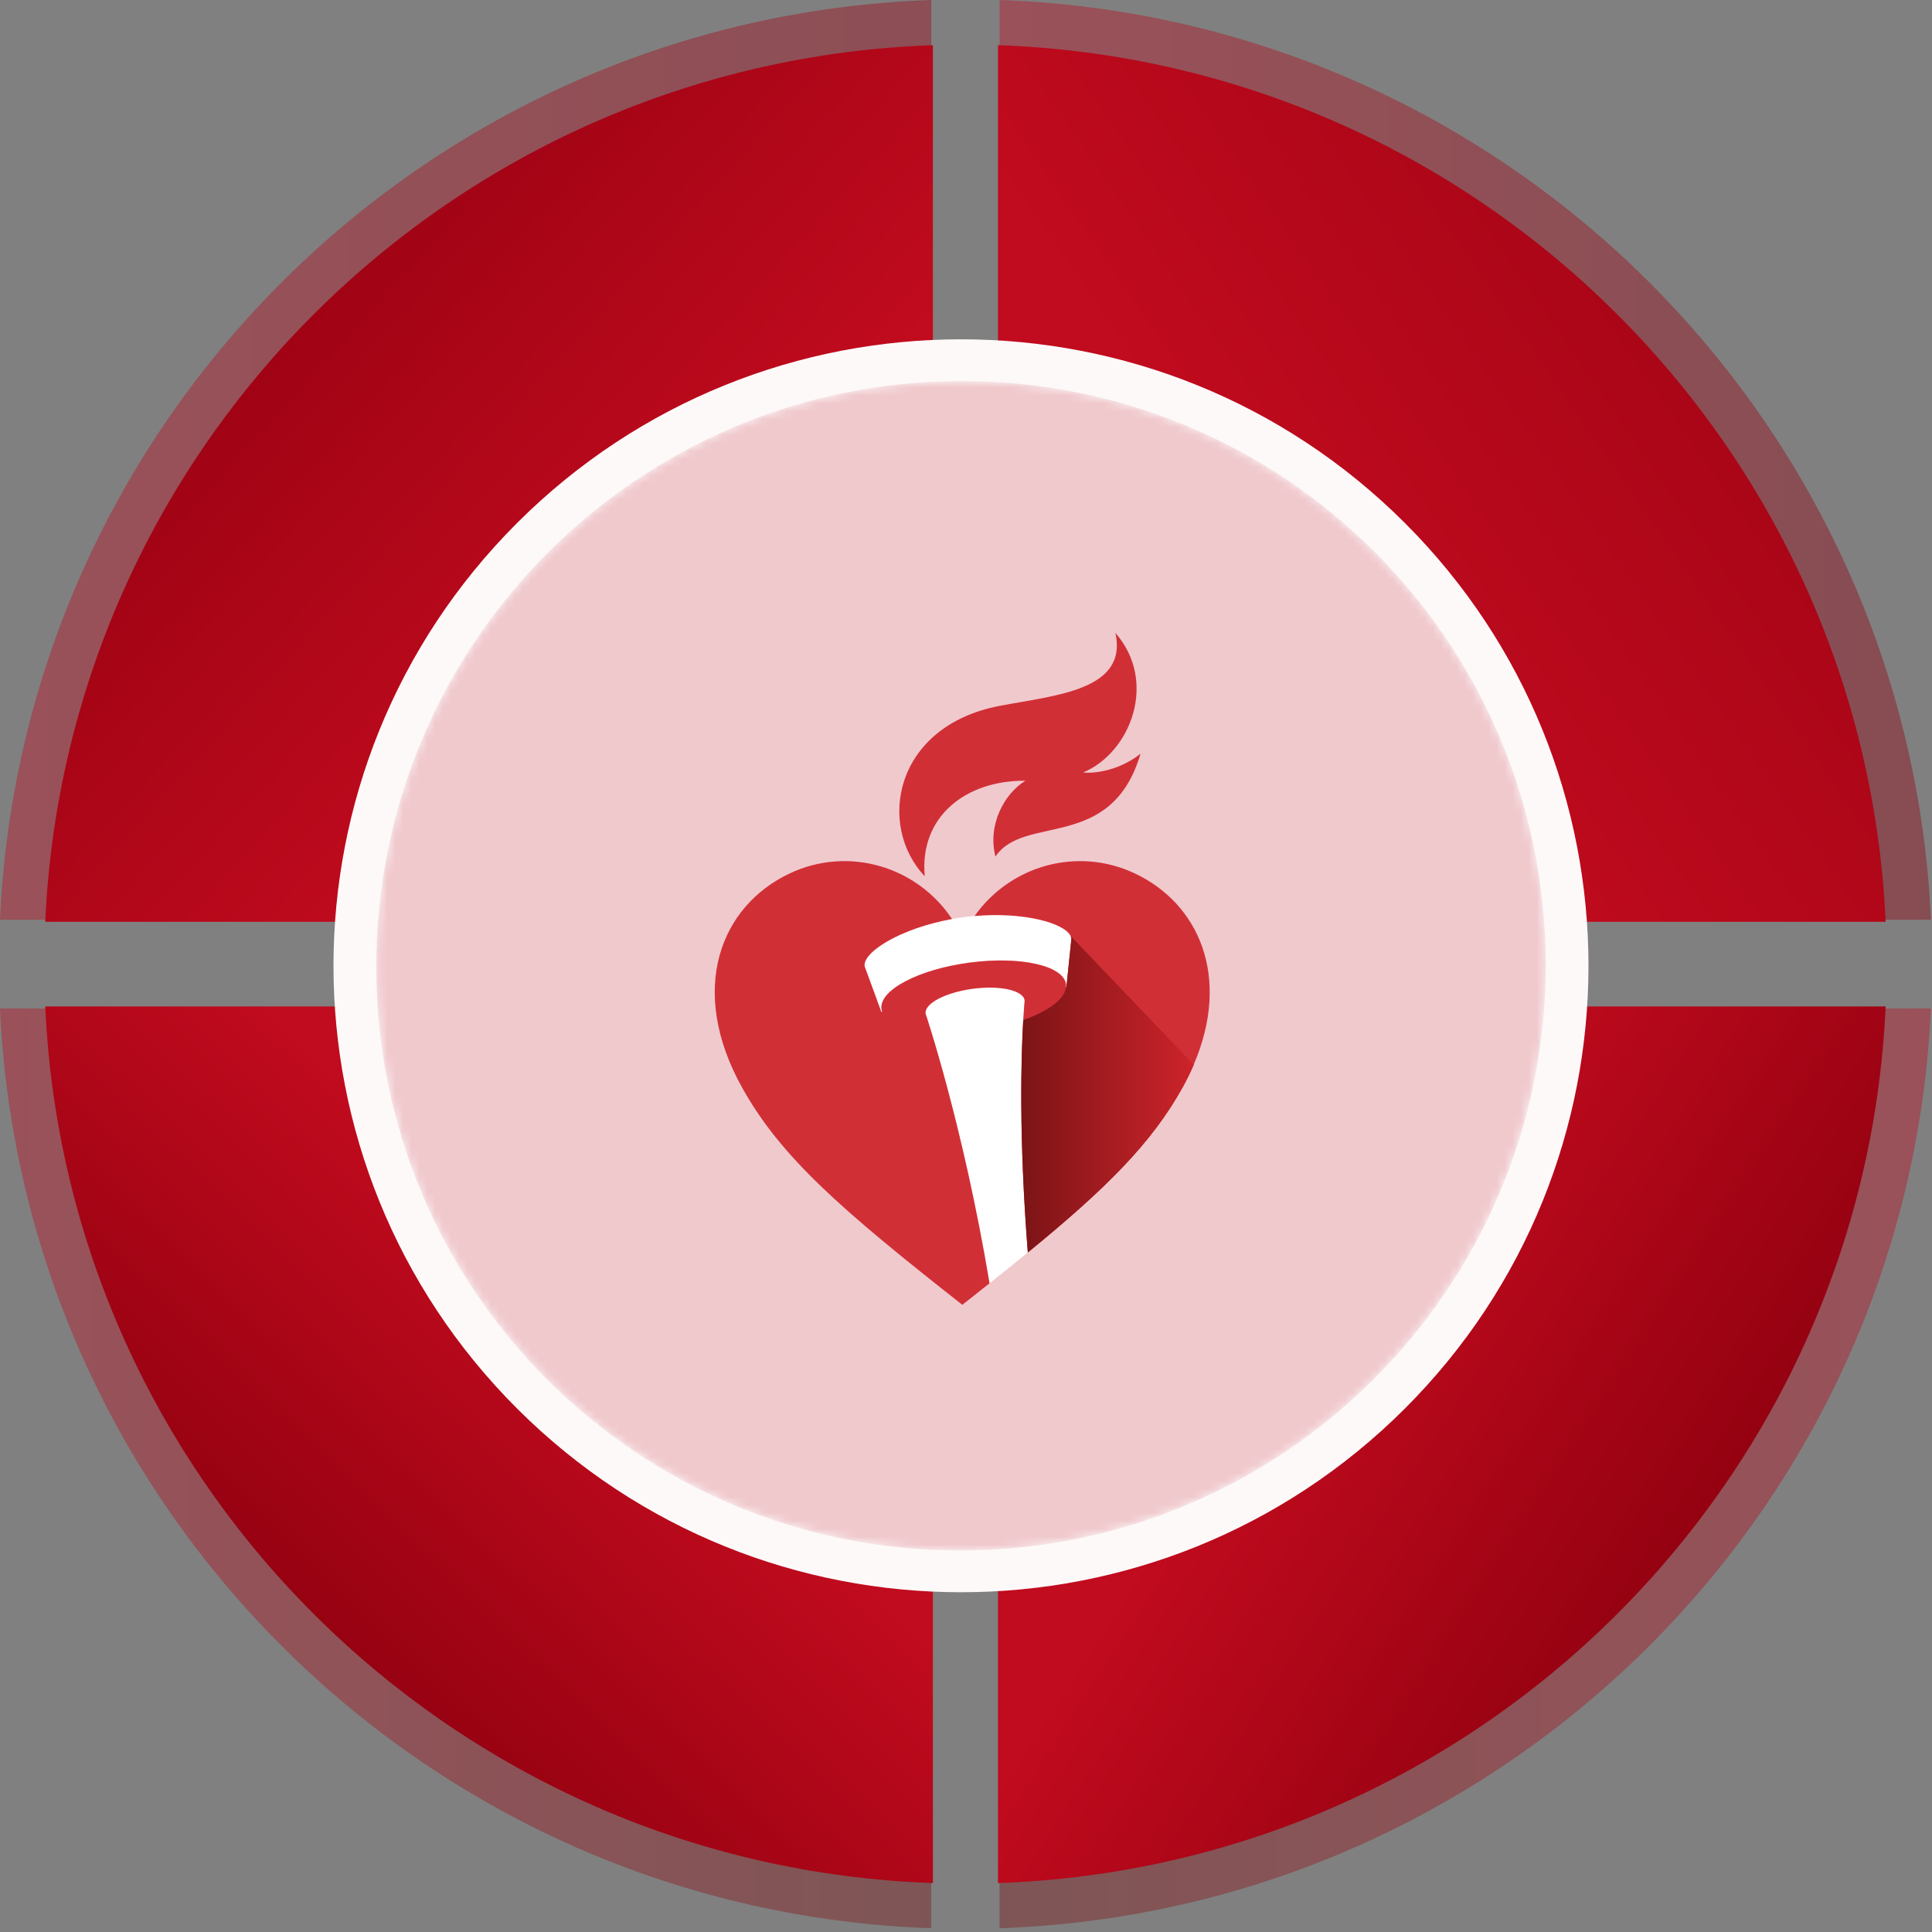 <svg width="242" height="242" viewBox="0 0 242 242" fill="none" xmlns="http://www.w3.org/2000/svg">
<rect x="0" y="0" width="242" height="242" fill="#808080" stroke="none"/>
<path opacity="0.4" d="M125.209 0V92.88C125.209 105.206 135.217 115.208 147.573 115.208H241.871C239.022 52.445 188.248 2.192 125.219 0H125.209Z" fill="url(#paint0_linear_13207_1031)"/>
<path opacity="0.4" d="M125.209 148.649V241.529C188.238 239.337 239.023 189.084 241.862 126.321H147.564C135.217 126.321 125.199 136.312 125.199 148.649H125.209Z" fill="url(#paint1_linear_13207_1031)"/>
<path opacity="0.4" d="M116.652 92.88V0C53.623 2.192 2.839 52.445 0 115.208H94.298C106.644 115.208 116.663 105.217 116.663 92.88H116.652Z" fill="url(#paint2_linear_13207_1031)"/>
<path opacity="0.4" d="M94.298 126.321H0C2.849 189.084 53.623 239.337 116.652 241.529V148.649C116.652 136.323 106.644 126.321 94.288 126.321H94.298Z" fill="url(#paint3_linear_13207_1031)"/>
<path d="M125.006 5.658V94.185C125.006 105.94 134.544 115.463 146.318 115.463H236.195C233.478 55.646 185.083 7.748 125.006 5.658Z" fill="url(#paint4_linear_13207_1031)"/>
<path d="M125.006 147.344V235.871C185.083 233.781 233.478 185.883 236.195 126.067H146.318C134.544 126.067 125.006 135.589 125.006 147.344Z" fill="url(#paint5_linear_13207_1031)"/>
<path d="M116.855 94.185V5.658C56.777 7.748 8.382 55.646 5.666 115.463H95.542C107.317 115.463 116.855 105.94 116.855 94.185Z" fill="url(#paint6_linear_13207_1031)"/>
<path d="M95.542 126.066H5.666C8.382 185.883 56.777 233.781 116.855 235.871V147.344C116.855 135.589 107.317 126.066 95.542 126.066Z" fill="url(#paint7_linear_13207_1031)"/>
<path d="M175.949 176.459C206.644 145.814 206.644 96.129 175.949 65.484C145.255 34.84 95.489 34.84 64.794 65.484C34.099 96.129 34.099 145.814 64.794 176.459C95.489 207.104 145.255 207.104 175.949 176.459Z" fill="#FDF9F9"/>
<mask id="mask0_13207_1031" style="mask-type:alpha" maskUnits="userSpaceOnUse" x="47" y="47" width="147" height="148">
<path d="M193.615 120.852C193.615 80.401 160.823 47.662 120.372 47.728C79.921 47.794 47.129 80.64 47.129 121.091C47.129 161.542 79.921 194.28 120.372 194.214C160.823 194.148 193.615 161.303 193.615 120.852Z" fill="#636466"/>
</mask>
<g mask="url(#mask0_13207_1031)">
<path opacity="0.2" d="M193.615 120.852C193.615 80.401 160.823 47.663 120.372 47.729C79.921 47.795 47.129 80.64 47.129 121.091C47.129 161.542 79.921 194.281 120.372 194.215C160.823 194.149 193.615 161.303 193.615 120.852Z" fill="#C10E21"/>
<path d="M128.738 156.89C127.163 136.849 128.34 125.319 128.34 125.319C128.177 124.057 125.263 123.406 121.835 123.858C118.406 124.318 115.763 125.71 115.925 126.972C115.925 126.979 120.604 140.82 123.938 160.752C125.642 159.401 127.244 158.118 128.738 156.89Z" fill="white"/>
<path d="M128.442 97.794C125.778 99.419 123.669 103.35 124.69 107.293C128.287 101.909 139.227 106.765 142.865 94.399C140.438 96.381 137.273 96.943 135.678 96.758C141.641 94.255 145.049 85.359 139.714 79.282C141.29 86.449 132.297 87.074 125.237 88.411C111.977 90.942 109.814 103.404 115.832 109.756C115.142 102.218 121.065 97.725 128.442 97.794Z" fill="#D12F36"/>
<path d="M120.68 114.885C113.526 115.838 108.049 119.117 108.292 121.017L110.389 126.744L110.504 126.73C110.463 126.613 110.422 126.504 110.409 126.38C110.105 124.028 115.034 121.435 121.417 120.578C127.8 119.727 133.223 120.941 133.528 123.294C133.541 123.41 133.534 123.534 133.528 123.657L133.575 123.65L134.204 117.56C133.96 115.66 127.834 113.932 120.68 114.885Z" fill="white"/>
<path d="M142.124 109.392C134.923 106.011 126.538 108.425 122.082 114.736C128.202 114.201 133.286 115.593 134.098 117.225C134.152 117.335 134.193 117.452 134.206 117.561L133.577 123.652L133.53 123.659C133.543 123.535 133.55 123.419 133.53 123.295C133.226 120.943 127.803 119.729 121.419 120.579C115.036 121.43 110.107 124.029 110.411 126.382C110.425 126.505 110.465 126.615 110.506 126.732L110.391 126.745L108.295 121.018C108.065 119.249 112.812 116.279 119.249 115.113C114.86 108.521 106.286 105.943 98.943 109.392C90.254 113.473 86.102 123.919 92.959 136.238C97.834 144.99 105.475 151.602 120.54 163.44C121.724 162.507 122.853 161.615 123.948 160.744C120.615 140.813 115.936 126.972 115.936 126.965C115.773 125.703 118.417 124.31 121.845 123.851C125.274 123.391 128.181 124.043 128.35 125.312C128.35 125.312 128.262 126.169 128.174 127.767C127.918 132.143 127.6 142.239 128.749 156.883C138.561 148.858 144.227 143.227 148.122 136.231C148.663 135.257 149.129 134.304 149.535 133.357L149.528 133.35C154.255 122.308 150.123 113.151 142.124 109.392Z" fill="#D12F36"/>
<path d="M134.097 117.225C134.151 117.335 134.191 117.452 134.205 117.561L133.576 123.652L133.529 123.659C133.393 125.134 131.304 126.67 128.167 127.774C127.91 132.15 127.592 142.246 128.741 156.89C138.553 148.865 144.219 143.234 148.114 136.238C148.655 135.264 149.122 134.311 149.527 133.364L134.097 117.225Z" fill="url(#paint8_linear_13207_1031)"/>
</g>
<defs>
<linearGradient id="paint0_linear_13207_1031" x1="125.209" y1="57.604" x2="241.861" y2="57.604" gradientUnits="userSpaceOnUse">
<stop stop-color="#C10B1E"/>
<stop offset="1" stop-color="#8F000F"/>
</linearGradient>
<linearGradient id="paint1_linear_13207_1031" x1="125.209" y1="183.925" x2="241.862" y2="183.925" gradientUnits="userSpaceOnUse">
<stop stop-color="#7B1416"/>
<stop offset="1" stop-color="#C10B1E"/>
</linearGradient>
<linearGradient id="paint2_linear_13207_1031" x1="0" y1="57.604" x2="116.652" y2="57.604" gradientUnits="userSpaceOnUse">
<stop stop-color="#C10B1E"/>
<stop offset="1" stop-color="#9F0314"/>
</linearGradient>
<linearGradient id="paint3_linear_13207_1031" x1="0" y1="183.925" x2="116.652" y2="183.925" gradientUnits="userSpaceOnUse">
<stop stop-color="#C10B1E"/>
<stop offset="1" stop-color="#7B1416"/>
</linearGradient>
<linearGradient id="paint4_linear_13207_1031" x1="229.766" y1="27.594" x2="161.415" y2="74.914" gradientUnits="userSpaceOnUse">
<stop stop-color="#9F0314"/>
<stop offset="1" stop-color="#C10B1E"/>
</linearGradient>
<linearGradient id="paint5_linear_13207_1031" x1="220.565" y1="191.899" x2="167.988" y2="157.724" gradientUnits="userSpaceOnUse">
<stop stop-color="#8F000F"/>
<stop offset="1" stop-color="#C10B1E"/>
</linearGradient>
<linearGradient id="paint6_linear_13207_1031" x1="83.862" y1="76.228" x2="38.952" y2="35.652" gradientUnits="userSpaceOnUse">
<stop stop-color="#C10B1E"/>
<stop offset="1" stop-color="#9F0314"/>
</linearGradient>
<linearGradient id="paint7_linear_13207_1031" x1="75.975" y1="166.924" x2="33.913" y2="210.301" gradientUnits="userSpaceOnUse">
<stop stop-color="#C10B1E"/>
<stop offset="1" stop-color="#8F000F"/>
</linearGradient>
<linearGradient id="paint8_linear_13207_1031" x1="127.852" y1="137.057" x2="149.892" y2="137.057" gradientUnits="userSpaceOnUse">
<stop stop-color="#7B1416"/>
<stop offset="1" stop-color="#CE242B"/>
</linearGradient>
</defs>
</svg>
